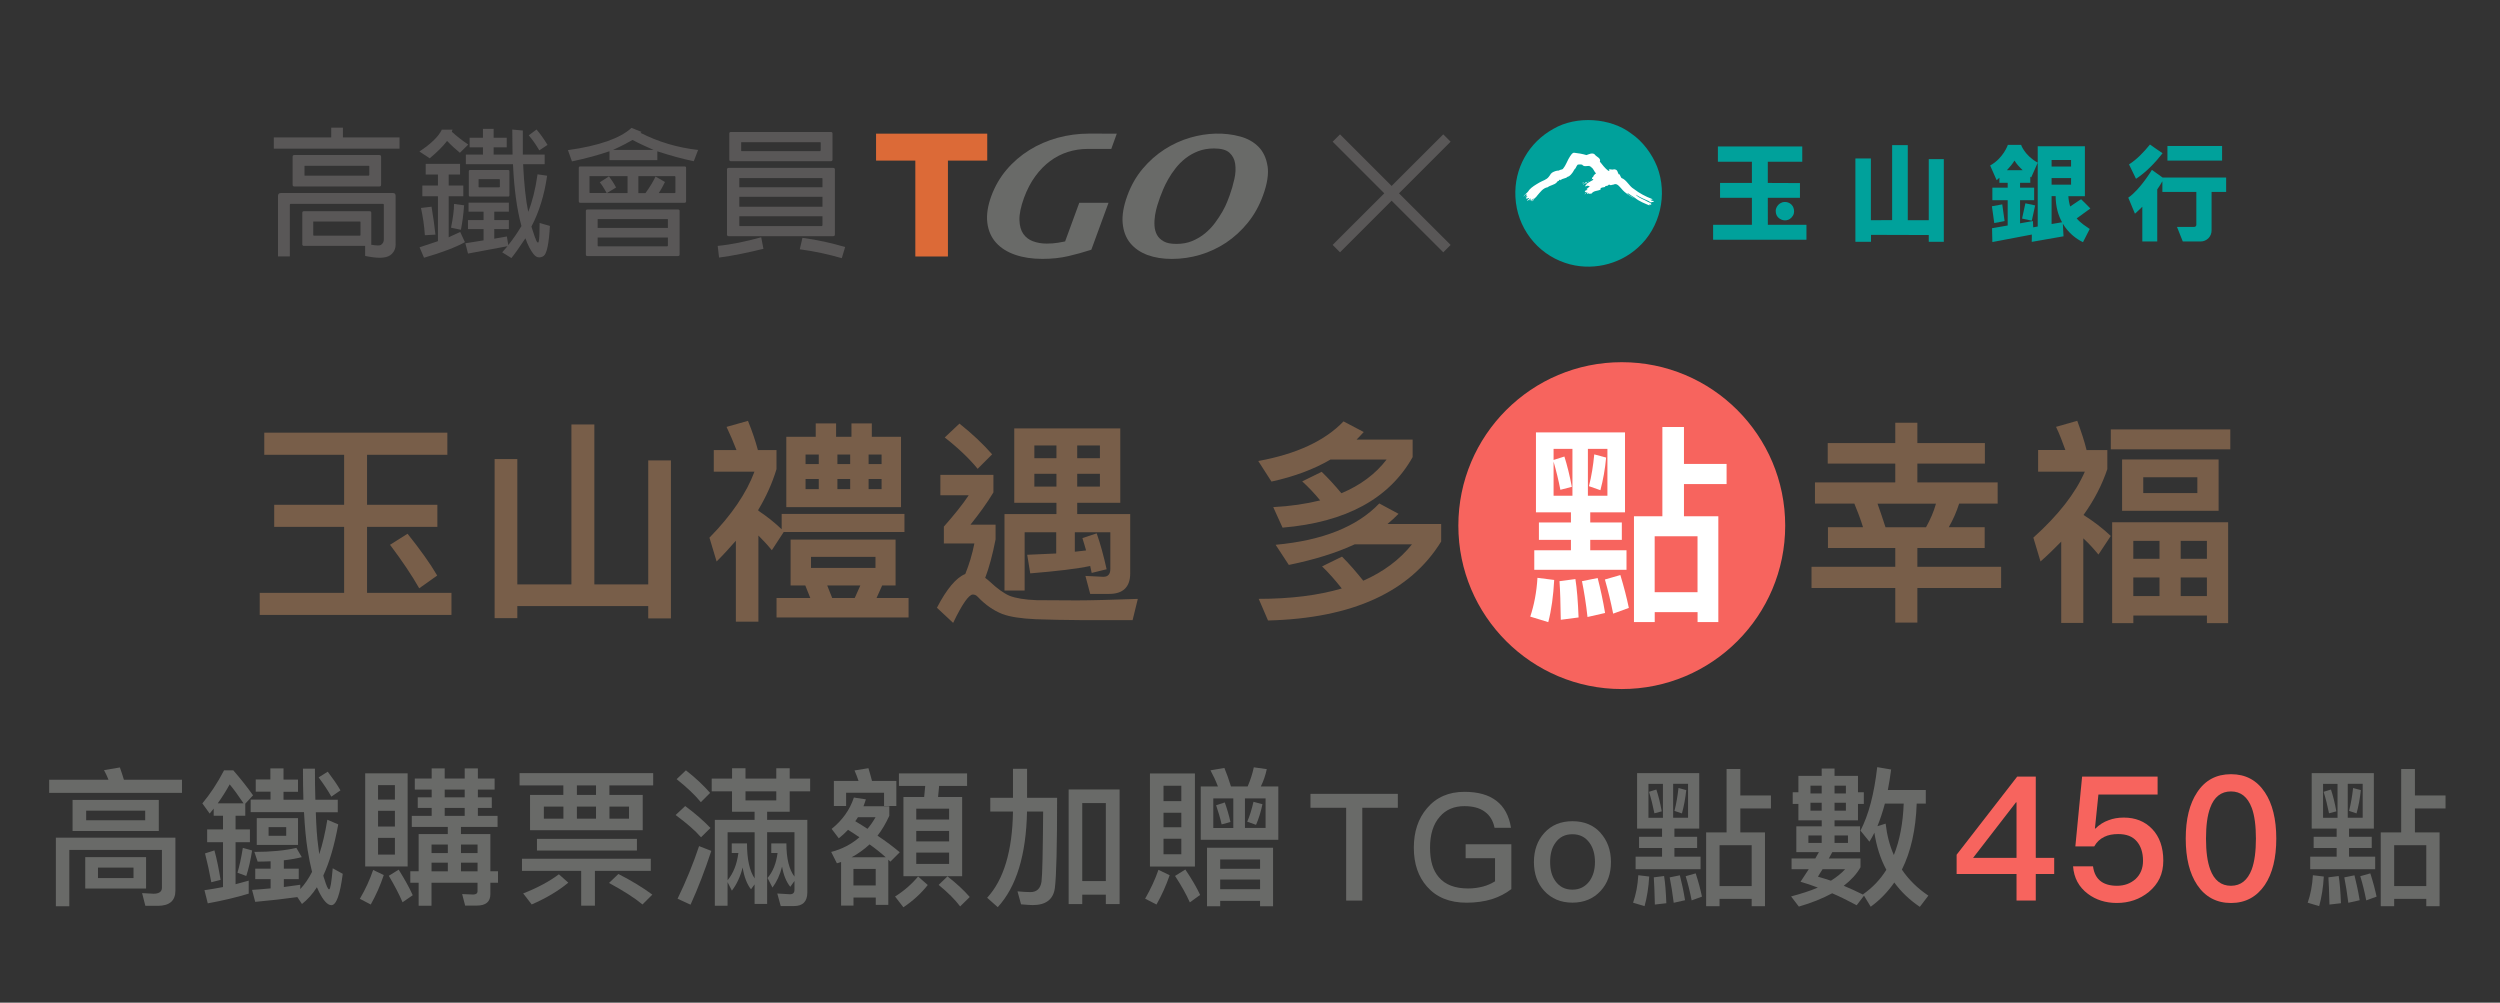 <?xml version="1.0" encoding="UTF-8"?>
<svg id="_圖層_1" data-name="圖層 1" xmlns="http://www.w3.org/2000/svg" viewBox="0 0 566 227">
  <rect x="0" y="0" width="566" height="227" fill="#333333" stroke="none"/>
  <defs>
    <style>
      .cls-1 {
        fill: none;
      }

      .cls-1, .cls-2, .cls-3, .cls-4, .cls-5, .cls-6, .cls-7, .cls-8 {
        stroke-width: 0px;
      }

      .cls-2 {
        fill: #785e49;
      }

      .cls-3 {
        fill: #595757;
      }

      .cls-4 {
        fill: #dc6a37;
      }

      .cls-5 {
        fill: #00a19b;
      }

      .cls-6 {
        fill: #fff;
      }

      .cls-7 {
        fill: #f7645e;
      }

      .cls-8 {
        fill: #696a68;
      }
    </style>
  </defs>
  <g>
    <path class="cls-8" d="m28.04,176.53h13.16v2.98H11.13v-2.98h13.43c-.3-.78-.64-1.49-1.01-2.17l3.59-.61c.3.85.61,1.76.91,2.77Zm4.87,28.55l-.74-2.88,2.6.14c1.25,0,1.89-.47,1.89-1.35v-8.56H15.69v12.75h-3.04v-15.53h27.06v12.01c0,2.27-1.35,3.42-3.99,3.42h-2.81Zm3.04-23.98v7.04h-19.52v-7.04h19.52Zm-2.88,12.96v7.1h-13.77v-7.1h13.77Zm-.2-10.52h-13.36v2.17h13.36v-2.17Zm-2.64,12.89h-8.05v2.37h8.05v-2.37Z"/>
    <path class="cls-8" d="m48.38,184.69v-1.62l-.91,1.12-1.66-2.3c1.76-2.1,3.42-4.6,4.91-7.48h2.1c1.59,1.83,3.08,3.69,4.47,5.65l-1.76,1.89v2.74h-2.2v3.08h3.25v2.91h-3.25v9.51c1.01-.27,2-.54,2.98-.81v2.94c-2.88.88-5.95,1.59-9.27,2.2l-.75-2.98c1.42-.2,2.81-.44,4.2-.71v-10.15h-3.59v-2.91h3.59v-3.08h-2.1Zm1.56,14.51l-2.1.54c-.41-2.27-.88-4.43-1.42-6.53l2.13-.68c.54,1.96.98,4.16,1.39,6.66Zm5.21-17.32c-1.25-1.86-2.3-3.28-3.15-4.3-.81,1.49-1.73,2.94-2.71,4.3h5.85Zm1.93,10.66c-.34,2.17-.78,4.09-1.32,5.78l-2-.74c.44-1.45.85-3.32,1.22-5.62l2.1.58Zm4.13-16.04v-2.54h2.98v2.54h3.28v2.77h-3.28v1.79h4.5c-.07-2.2-.1-4.53-.1-7.04h2.71c0,2.57.03,4.91.1,7.04h5.07v2.84h-4.97c.1,3.18.27,5.72.54,7.61.07.68.17,1.29.24,1.89.75-2.27,1.35-4.87,1.83-7.81l2.47,1.05c-.85,4.67-1.96,8.52-3.38,11.57.07.3.13.58.24.81.47,1.56.81,2.33,1.08,2.33s.54-1.59.81-4.77l2.27,1.25c-.61,4.74-1.46,7.1-2.57,7.1-.88,0-1.83-1.05-2.84-3.08-.17-.34-.3-.64-.44-.98-1.01,1.59-2.17,2.84-3.38,3.79l-1.05-1.56c-2.98.41-6.16.78-9.54,1.08l-.71-2.71c1.42-.1,2.84-.2,4.2-.34v-2.1h-3.48v-2.37h3.48v-1.66c-.95.03-1.93.07-2.94.07l-.74-2.2c3.75,0,6.93-.3,9.51-.91l1.22,2.1c-1.18.3-2.54.54-4.06.71v1.89h3.38v2.37h-3.38v1.79l3.72-.51v.98c1.02-1.08,1.89-2.37,2.67-3.89-.37-1.49-.71-3.15-1.01-5.01-.37-2.33-.64-5.18-.81-8.52h-12.08v-2.84h4.5v-1.79h-3.35v-2.77h3.35Zm6.26,8.73v6.06h-9.34v-6.06h9.34Zm-2.67,2.03h-3.99v1.96h3.99v-1.96Zm12.28-8.32l-2.06,1.42c-.74-1.32-1.69-2.77-2.88-4.36l2.06-1.29c1.22,1.62,2.2,3.01,2.88,4.23Z"/>
    <path class="cls-8" d="m86.88,198.12c-.74,2.27-1.73,4.5-2.94,6.66l-2.47-1.29c1.29-2.2,2.27-4.36,3.01-6.53l2.4,1.15Zm5.41-23.04v21.08h-9.61v-21.08h9.61Zm-2.88,5.95v-3.28h-3.82v3.28h3.82Zm0,6.09v-3.55h-3.82v3.55h3.82Zm0,2.57h-3.82v3.79h3.82v-3.79Zm4.03,12.99l-2.3,1.59c-.78-1.83-1.83-3.82-3.11-5.99l2.23-1.39c1.35,2.17,2.44,4.09,3.18,5.78Zm7.24-28.72v2.3h4.53v-2.3h2.98v2.3h3.79v2.5h-3.79v1.76h3.15v2.4h-3.15v1.79h4.46v2.5h-8.29v1.62h6.66v8.42h1.73v2.6h-1.73v2.57c0,1.73-1.01,2.6-3.04,2.6h-2.67l-.68-2.6,2.5.1c.64,0,.98-.27.98-.74v-1.93h-10.42v5.21h-2.91v-5.21h-1.89v-2.6h1.89v-8.42h6.6v-1.62h-8.15v-2.5h4.5v-1.79h-3.15v-2.4h3.15v-1.76h-3.82v-2.5h3.82v-2.3h2.94Zm-2.98,17.25v1.93h3.69v-1.93h-3.69Zm3.69,6.06v-1.96h-3.69v1.96h3.69Zm3.82-16.75v-1.76h-4.53v1.76h4.53Zm0,4.19v-1.79h-4.53v1.79h4.53Zm2.91,6.5h-3.75v1.93h3.75v-1.93Zm0,6.06v-1.96h-3.75v1.96h3.75Z"/>
    <path class="cls-8" d="m147.88,175.04v2.77h-9.91v2.17h7.54v7.98h-25.51v-7.98h7.54v-2.17h-9.91v-2.77h30.24Zm-.54,19.38v2.74h-12.65v7.88h-3.11v-7.88h-13.4v-2.74h29.16Zm-18.67,5.41c-2.27,1.89-5.04,3.52-8.29,4.94l-1.93-2.5c3.21-1.25,5.92-2.71,8.08-4.33l2.13,1.89Zm15.53-9.91v2.64h-22.63v-2.64h22.63Zm-16.64-7.31h-4.43v2.74h4.43v-2.74Zm7.38-4.8h-4.33v2.17h4.33v-2.17Zm0,4.8h-4.33v2.74h4.33v-2.74Zm12.75,19.93l-2.23,2.23c-1.79-1.49-4.33-3.11-7.58-4.87l2.13-2.03c3.04,1.56,5.58,3.11,7.68,4.67Zm-5.28-19.93h-4.43v2.74h4.43v-2.74Z"/>
    <path class="cls-8" d="m160.84,187.46l-2.13,2.1c-1.35-1.56-3.28-3.21-5.75-5.04l2.17-2.03c2.23,1.66,4.16,3.32,5.72,4.97Zm-.07-7.95l-2.1,2.1c-1.32-1.62-3.15-3.35-5.48-5.21l2.1-2c2.17,1.69,3.99,3.42,5.48,5.11Zm.27,13.13c-1.42,4.33-2.98,8.39-4.7,12.18l-2.94-1.35c1.89-3.89,3.52-7.85,4.87-11.91l2.77,1.08Zm4.7-16.37v-2.33h3.04v2.33h6.97v-2.33h3.04v2.33h4.63v2.88h-4.63v4.63h-5.11v1.83h9.1v16.44c0,2.03-1.01,3.08-3.01,3.08h-3.01l-.78-2.84,2.88.17c.68,0,1.01-.34,1.01-1.01v-2l-.95,1.32c-.88-1.08-1.52-2.6-1.86-4.57-.47,1.89-1.22,3.45-2.17,4.74l-1.12-2.17c1.22-1.42,1.96-3.28,2.27-5.65h-1.42v-2.17h3.42c0,3.42.61,5.92,1.83,7.51v-10.05h-6.19v16.24h-2.84v-4.43l-.81,1.12c-.91-1.15-1.56-2.81-1.89-4.94-.54,2.1-1.35,3.82-2.44,5.24l-.98-1.93v5.35h-2.88v-19.45h9v-1.83h-5.11v-4.63h-4.6v-2.88h4.6Zm1.42,16.85h-1.49v-2.17h3.45c0,3.59.58,6.22,1.73,7.92v-10.45h-6.12v10.86c1.29-1.56,2.1-3.59,2.44-6.16Zm1.62-11.91h6.97v-2.06h-6.97v2.06Z"/>
    <path class="cls-8" d="m189.9,189.79l-1.62-2.13c2.44-1.96,4.13-4.33,5.04-7.1l2.71.41c-.17.54-.34,1.08-.54,1.56h5.85v2.17c-.78,1.69-1.66,3.21-2.67,4.5,1.89,1.25,3.55,2.5,5.04,3.75l-2.13,2.13c-.17-.17-.34-.3-.47-.44v10.22h-2.84v-1.66h-5.04v1.83h-2.81v-9.88c-.34.1-.64.2-.95.3l-1.29-2.57c2.47-.64,4.6-1.76,6.39-3.32-.85-.58-1.69-1.15-2.57-1.69-.64.68-1.35,1.32-2.1,1.93Zm13.02-7.31h-2.77v-3.01h-8.59v3.01h-2.77v-5.68h5.58c-.27-.85-.58-1.62-.91-2.37l3.15-.51c.27.88.54,1.83.81,2.88h5.51v5.68Zm-10.11,11.6h7.71c-1.08-.98-2.3-1.96-3.65-2.91-1.25,1.15-2.61,2.13-4.06,2.91Zm5.45,6.39v-3.75h-5.04v3.75h5.04Zm-.03-15.46h-3.99c-.2.34-.41.64-.61.91.98.58,1.89,1.15,2.77,1.73.68-.81,1.29-1.69,1.83-2.64Zm11.81,15.36c-1.49,1.89-3.35,3.59-5.51,5.04l-1.89-2.44c2.06-1.29,3.79-2.81,5.21-4.53l2.2,1.93Zm-.81-19.93c.1-.81.17-1.66.24-2.5h-5.95v-2.84h15.43v2.84h-6.33c-.07.88-.14,1.69-.24,2.5h5.45v17.93h-13.29v-17.93h4.7Zm5.65,5.11v-2.47h-7.44v2.47h7.44Zm0,4.94v-2.37h-7.44v2.37h7.44Zm0,2.54h-7.44v2.57h7.44v-2.57Zm4.67,10.05l-2.17,2.13c-1.15-1.52-2.77-3.15-4.87-4.87l2-1.93c2,1.56,3.69,3.11,5.04,4.67Z"/>
    <path class="cls-8" d="m232.53,174.06v6.56h6.8c0,11.03-.17,17.83-.51,20.43-.34,2.57-2.03,3.86-5.01,3.86-.54,0-1.42-.07-2.64-.17l-.81-2.94c1.15.1,2.13.17,2.94.17,1.42,0,2.27-.81,2.5-2.37.2-1.59.3-6.87.37-15.87h-3.65c-.2,9.84-2.4,17.05-6.63,21.65l-2.4-2.13c3.75-4.06,5.72-10.59,5.85-19.52h-5.14v-3.11h5.14v-6.56h3.18Zm20.94,30.62h-3.11v-2.13h-5.34v2.13h-3.08v-25.95h11.54v25.95Zm-3.11-5.21v-17.66h-5.34v17.66h5.34Z"/>
    <path class="cls-8" d="m264.81,198.15c-.78,2.27-1.76,4.47-2.98,6.63l-2.57-1.32c1.25-2.2,2.27-4.36,3.01-6.53l2.54,1.22Zm5.72-23.04v21.08h-10.18v-21.08h10.18Zm-3.08,6.26v-3.48h-4.03v3.48h4.03Zm0,5.92v-3.28h-4.03v3.28h4.03Zm0,2.6h-4.03v3.52h4.03v-3.52Zm4.26,12.72l-2.33,1.69c-.81-1.83-1.93-3.82-3.35-5.99l2.33-1.45c1.49,2.2,2.6,4.13,3.35,5.75Zm6.97-24.56h3.79c.61-1.42,1.08-2.84,1.39-4.33l2.94.41c-.3,1.39-.74,2.71-1.35,3.92h3.96v12.08h-17.56v-12.08h3.89c-.51-1.32-1.08-2.54-1.69-3.65l3.15-.54c.51,1.22,1.01,2.64,1.49,4.19Zm9.54,27.13h-2.94v-1.22h-9.03v1.22h-2.98v-13.26h14.95v13.26Zm-9-24.42h-4.53v6.7h4.53v-6.7Zm-.64,5.34l-2,.54c-.34-1.49-.78-2.94-1.25-4.33l1.96-.64c.47,1.29.91,2.77,1.29,4.43Zm6.7,10.59v-2.1h-9.03v2.1h9.03Zm0,4.63v-2.2h-9.03v2.2h9.03Zm1.25-20.57h-4.67v6.7h4.67v-6.7Zm-.71,1.32c-.37,1.76-.85,3.31-1.45,4.67l-2-.71c.54-1.22,1.01-2.71,1.42-4.5l2.03.54Z"/>
    <path class="cls-8" d="m316.47,179.73v3.15h-8.05v21.01h-3.65v-21.01h-8.08v-3.15h19.79Z"/>
    <path class="cls-8" d="m338.84,181.35c1.73,1.35,2.81,3.35,3.25,6.06h-3.72c-.34-1.62-1.08-2.84-2.23-3.65-1.15-.85-2.71-1.25-4.6-1.25-2.33,0-4.2.78-5.58,2.4-1.49,1.69-2.2,4.03-2.2,7s.64,5.14,2,6.7c1.42,1.69,3.65,2.54,6.66,2.54,1.18,0,2.3-.17,3.35-.44,1.01-.27,1.89-.68,2.71-1.18v-5.24h-6.66v-3.15h10.35v10.15c-1.25.98-2.71,1.73-4.36,2.27-1.76.54-3.69.81-5.78.81-3.86,0-6.83-1.22-8.96-3.65-2-2.27-2.98-5.21-2.98-8.8s.98-6.6,2.98-8.93c2.1-2.5,4.94-3.72,8.49-3.72,3.08,0,5.51.68,7.31,2.1Z"/>
    <path class="cls-8" d="m362.35,188.56c1.56,1.73,2.37,3.92,2.37,6.6s-.78,4.84-2.33,6.53c-1.62,1.76-3.75,2.67-6.39,2.67s-4.77-.91-6.39-2.67c-1.56-1.69-2.33-3.89-2.33-6.53s.78-4.87,2.37-6.6c1.59-1.76,3.72-2.64,6.36-2.64s4.77.88,6.36,2.64Zm-10.22,2.27c-.81,1.12-1.18,2.57-1.18,4.33s.37,3.18,1.18,4.3c.91,1.29,2.2,1.96,3.86,1.96s2.94-.68,3.89-1.96c.81-1.15,1.22-2.57,1.22-4.3s-.41-3.21-1.22-4.33c-.95-1.32-2.23-1.96-3.89-1.96s-2.94.64-3.86,1.96Z"/>
    <path class="cls-8" d="m373.38,198.45c-.14,2.5-.51,4.74-1.05,6.7l-2.6-.78c.64-1.83,1.05-3.89,1.18-6.22l2.47.3Zm2.91-9v-1.86h-5.65v-12.55h14.07v12.55h-5.62v1.86h5.14v2.54h-5.14v1.96h5.92v2.84h-14.71v-2.84h5.99v-1.96h-5.21v-2.54h5.21Zm.2-11.98h-3.28v7.68h3.28v-7.68Zm-.27,6.22l-1.66.44c-.34-1.69-.74-3.32-1.22-4.87l1.66-.51c.47,1.42.88,3.04,1.22,4.94Zm1.05,20.8l-2.61.3c-.07-2.64-.13-4.7-.24-6.16l2.33-.3c.24,1.49.41,3.55.51,6.16Zm4.23-.68l-2.57.58c-.27-2.17-.58-4.09-.91-5.75l2.3-.47c.44,1.73.85,3.62,1.18,5.65Zm.68-26.35h-3.38v7.68h3.38v-7.68Zm-.41,1.42c-.2,1.83-.51,3.59-.98,5.28l-1.69-.57c.41-1.62.71-3.35.91-5.18l1.76.47Zm3.55,24.12l-2.33.85c-.37-1.89-.81-3.72-1.35-5.48l2.27-.64c.61,1.89,1.08,3.65,1.42,5.28Zm8.69-28.89v5.99h6.93v2.94h-6.93v5.41h5.58v16.71h-3.01v-1.66h-7.27v1.66h-3.04v-16.71h4.63v-14.34h3.11Zm2.57,26.49v-9.24h-7.27v9.24h7.27Z"/>
    <path class="cls-8" d="m412.43,175.65v-1.66h2.91v1.66h5.31v3.72h1.32v2.64h-1.32v3.72h-5.31v1.35h5.78v5.85h-6.29c-.27.51-.54.98-.78,1.42h7.17v2c-.88,1.56-2.17,2.94-3.79,4.19,1.46.61,2.94,1.29,4.43,2.03l-.07-.1c2.13-1.49,3.89-3.31,5.28-5.55-1.35-2.5-2.23-5.31-2.71-8.39-.37.74-.74,1.42-1.12,2.03l-2.03-2.5c1.86-3.59,3.11-8.36,3.79-14.38l3.15.54c-.2,1.62-.47,3.18-.74,4.63h8.59v3.08h-2.06c-.2,5.89-1.32,10.89-3.35,14.95,1.56,2.3,3.55,4.26,5.99,5.89l-1.93,2.54c-2.33-1.56-4.26-3.42-5.78-5.51-1.49,2.13-3.25,3.96-5.34,5.48l-1.52-2.5-1.66,2.17c-1.89-1.01-3.72-1.93-5.55-2.71-2.13,1.15-4.63,2.17-7.54,3.01l-1.76-2.3c2.3-.61,4.3-1.25,6.06-2-1.32-.51-2.64-.95-3.92-1.32.64-.98,1.25-1.93,1.86-2.84h-3.89v-2.44h5.38c.27-.51.54-.98.81-1.42h-5.11v-5.85h5.75v-1.35h-5.28v-3.72h-1.29v-2.64h1.29v-3.72h5.28Zm0,13.5h-3.01v1.69h3.01v-1.69Zm0-9.51v-1.76h-2.54v1.76h2.54Zm0,2.1h-2.54v1.79h2.54v-1.79Zm5.31,15.05h-5.11c-.41.61-.74,1.18-1.05,1.69.95.27,1.93.58,2.94.91,1.29-.81,2.37-1.66,3.21-2.6Zm.17-17.15v-1.76h-2.57v1.76h2.57Zm0,2.1h-2.57v1.79h2.57v-1.79Zm.47,7.41h-3.04v1.69h3.04v-1.69Zm8.53-2.67c.3,2.6.91,4.97,1.86,7.1,1.32-3.28,2.06-7.17,2.23-11.64h-4.26c-.51,1.89-1.08,3.59-1.69,5.11l1.86-.58Z"/>
    <path class="cls-7" d="m460.9,175.83v18.39h4.17v3.65h-4.17v6.01h-4.36v-6.01h-13.56v-4.36l13.71-17.68h4.2Zm-14.18,18.39h9.82v-12.57h-.12l-9.71,12.57Z"/>
    <path class="cls-7" d="m488.48,175.83v4.05h-13.4l-.79,7.7h.12c.86-.86,1.85-1.49,2.99-1.89,1.02-.39,2.16-.59,3.42-.59,2.63,0,4.79.86,6.44,2.59,1.65,1.73,2.51,4.13,2.51,7.15s-1.1,5.27-3.3,7.11c-2.04,1.65-4.44,2.48-7.23,2.48-2.55,0-4.75-.71-6.56-2.08-2.04-1.53-3.14-3.61-3.34-6.21h4.52c.2,1.53.79,2.67,1.81,3.42.86.63,2.08.98,3.62.98,1.65,0,3.06-.51,4.2-1.53,1.1-1.02,1.69-2.4,1.69-4.13,0-1.89-.51-3.38-1.45-4.44-.94-1.1-2.36-1.61-4.17-1.61-1.22,0-2.28.2-3.14.63-.98.47-1.73,1.18-2.28,2.16h-4.28l1.53-15.8h17.09Z"/>
    <path class="cls-7" d="m512.76,179.37c1.73,2.59,2.59,6.09,2.59,10.49s-.86,7.9-2.59,10.49c-1.85,2.71-4.4,4.09-7.66,4.09s-5.85-1.38-7.66-4.09c-1.73-2.59-2.59-6.09-2.59-10.49s.86-7.9,2.59-10.49c1.81-2.75,4.36-4.09,7.66-4.09s5.82,1.34,7.66,4.09Zm-12.38,3.54c-.63,1.69-.94,4.01-.94,6.95s.31,5.23.94,6.95c.9,2.48,2.48,3.73,4.71,3.73s3.77-1.26,4.71-3.73c.63-1.73.94-4.05.94-6.95s-.31-5.27-.94-6.95c-.94-2.51-2.51-3.73-4.71-3.73s-3.81,1.22-4.71,3.73Z"/>
    <path class="cls-8" d="m526.11,198.45c-.14,2.5-.51,4.74-1.05,6.7l-2.6-.78c.64-1.83,1.05-3.89,1.18-6.22l2.47.3Zm2.91-9v-1.86h-5.65v-12.55h14.07v12.55h-5.62v1.86h5.14v2.54h-5.14v1.96h5.92v2.84h-14.71v-2.84h5.99v-1.96h-5.21v-2.54h5.21Zm.2-11.98h-3.28v7.68h3.28v-7.68Zm-.27,6.22l-1.66.44c-.34-1.69-.74-3.32-1.22-4.87l1.66-.51c.47,1.42.88,3.04,1.22,4.94Zm1.05,20.8l-2.61.3c-.07-2.64-.13-4.7-.24-6.16l2.33-.3c.24,1.49.41,3.55.51,6.16Zm4.23-.68l-2.57.58c-.27-2.17-.58-4.09-.91-5.75l2.3-.47c.44,1.73.85,3.62,1.18,5.65Zm.68-26.35h-3.38v7.68h3.38v-7.68Zm-.41,1.42c-.2,1.83-.51,3.59-.98,5.28l-1.69-.57c.41-1.62.71-3.35.91-5.18l1.76.47Zm3.55,24.12l-2.33.85c-.37-1.89-.81-3.72-1.35-5.48l2.27-.64c.61,1.89,1.08,3.65,1.42,5.28Zm8.69-28.89v5.99h6.93v2.94h-6.93v5.41h5.58v16.71h-3.01v-1.66h-7.27v1.66h-3.04v-16.71h4.63v-14.34h3.11Zm2.57,26.49v-9.24h-7.27v9.24h7.27Z"/>
  </g>
  <g>
    <g>
      <g>
        <polygon class="cls-4" points="223.51 30.26 198.34 30.26 198.34 36.36 207.23 36.36 207.23 58.07 214.61 58.07 214.61 36.36 223.51 36.36 223.51 30.26"/>
        <path class="cls-8" d="m286.97,37.6h0c-.28-1.81-.97-3.28-2.06-4.38-1.08-1.08-2.46-1.86-4.12-2.31-3.61-.99-7.53-.84-11.27.24-2.08.6-4.05,1.5-5.88,2.68-1.83,1.18-3.49,2.65-4.95,4.39-1.46,1.74-2.62,3.78-3.45,6.05-.87,2.37-1.23,4.47-1.07,6.24.16,1.8.73,3.33,1.72,4.53.98,1.19,2.3,2.1,3.92,2.7,1.59.58,3.43.88,5.48.88,2.18,0,4.34-.31,6.42-.93,2.08-.62,4.06-1.54,5.89-2.76,1.82-1.22,3.47-2.73,4.91-4.51,1.44-1.78,2.6-3.86,3.44-6.18.96-2.62,1.3-4.85,1.03-6.64Zm-7.52,2.98c-.29,1.3-.65,2.54-1.07,3.69-.11.29-.29.78-.56,1.46-.26.66-.62,1.4-1.08,2.2-.46.81-1.02,1.66-1.67,2.54-.64.86-1.39,1.65-2.25,2.36-.84.7-1.82,1.28-2.89,1.73-1.06.44-2.26.66-3.57.66s-2.23-.19-2.91-.58c-.67-.38-1.18-.86-1.5-1.45-.33-.6-.52-1.28-.57-2.05-.05-.8,0-1.61.12-2.4.13-.81.31-1.57.53-2.28.23-.73.43-1.32.59-1.77.16-.45.4-1.05.71-1.79.3-.72.69-1.51,1.16-2.34.46-.82,1.03-1.66,1.68-2.49.64-.82,1.4-1.57,2.25-2.24.85-.66,1.81-1.2,2.87-1.61,1.05-.4,2.25-.61,3.57-.61,1.62,0,2.79.33,3.49.97.72.66,1.14,1.47,1.29,2.49.16,1.06.1,2.23-.18,3.49h0Z"/>
        <path class="cls-8" d="m244.34,45.93l-3.2,8.73c-.44.09-.98.19-1.63.3-.77.13-1.63.19-2.58.19-1.1,0-2.13-.18-3.07-.53-.91-.34-1.63-.88-2.18-1.66-.54-.77-.84-1.82-.88-3.13-.04-1.35.31-3.04,1.03-5.03.68-1.85,1.53-3.49,2.55-4.88,1.01-1.39,2.15-2.55,3.39-3.47,1.23-.91,2.58-1.6,4-2.05,1.43-.45,2.9-.68,4.38-.68h5.44s1.25-3.46,1.25-3.46c0,0-5.99-.01-6.31-.01-2.4,0-4.78.32-7.07.94-2.29.63-4.44,1.56-6.4,2.78-1.96,1.22-3.7,2.71-5.17,4.45-1.48,1.74-2.64,3.75-3.46,5.97-.82,2.24-1.12,4.27-.9,6.04.22,1.79.89,3.32,1.99,4.53,1.08,1.2,2.55,2.12,4.37,2.74,1.78.61,3.84.91,6.1.91,2.13,0,4.1-.21,5.86-.62,1.73-.4,3.41-.87,4.99-1.38l.24-.08,3.89-10.62h-6.64Z"/>
        <g>
          <path class="cls-3" d="m75,28.91h2.64v2.2h12.81v2.55h-28.46v-2.55h13v-2.2Zm9.04,26.41v.09c1.13.19,1.86.22,2.17.06.47-.31.69-.72.69-1.26v-7.87c0-.13-.06-.19-.19-.19h-20.9c-.13,0-.19.06-.19.19v11.71h-2.68v-13.69c0-.44.22-.66.63-.66h25.37c.44,0,.63.22.63.66v10.96c0,1.07-.41,1.89-1.26,2.49-1.04.69-2.9.72-5.64.13v-2.27h-13.88c-.22,0-.35-.13-.35-.35v-7.15c0-.22.13-.35.35-.35h14.89c.25,0,.38.13.38.35v7.15h-.03Zm1.86-13.1h-19.27c-.25,0-.38-.13-.38-.38v-6.36c0-.25.13-.38.38-.38h19.27c.25,0,.38.13.38.38v6.36c0,.25-.13.38-.38.38Zm-16.87-4.69c-.09,0-.13.03-.09.13v1.98c-.03.09,0,.13.09.13h14.45l.13-.13v-1.98c0-.09-.03-.13-.13-.13h-14.45Zm1.98,12.62c-.09,0-.13.03-.09.09v2.99l.09.13h10.52l.09-.13v-2.99l-.09-.09h-10.52Z"/>
          <path class="cls-3" d="m97.29,35.84l-2.33-1.54c2.61-1.73,4.34-3.4,5.07-4.94h2.42l-.16.47c1.16,1.04,2.39,2.01,3.72,2.9l-1.89,1.86c-1.01-.85-2.01-1.73-2.9-2.68-.91,1.2-2.24,2.52-3.94,3.94Zm1.86,8.59h-3.53v-2.42h3.53v-2.49h-2.77v-2.42h7.78v2.42h-2.58v2.49h3.31v2.42h-3.31v9.29l2.61-1.2,1.07,2.3c-2.01,1.13-5.13,2.33-9.26,3.53l-1.01-2.36,4.16-1.39v-10.17Zm-1.45,2.36c.41,2.49.72,4.63.88,6.33l-2.39.13c-.13-2.08-.44-4.16-.88-6.17l2.39-.28Zm7.37-.31c-.16,2.3-.44,4.12-.72,5.54l-2.24-.47c.44-2.2.69-4,.69-5.38l2.27.31Zm16.12,7.4c.22.69.44,1.04.6,1.04.09,0,.16-.09.19-.31.13-.47.19-1.86.19-4.12l2.33.66c-.22,4.03-.72,6.3-1.39,6.77-.31.25-.69.35-1.07.35-.44,0-.88-.25-1.29-.79-.63-.82-1.26-1.98-1.79-3.53-1.54,2.3-2.61,3.81-3.18,4.47l-2.08-1.29,1.2-1.39-8.94,1.67-.6-2.33,4.12-.66v-2.55h-3.53v-2.05h3.53v-1.89h-3.4v-2.05h9.13v2.05h-3.31v1.89h3.31v2.05h-3.31v2.17l2.86-.5.31,1.95c.98-1.2,1.98-2.64,2.99-4.31-1.04-3.75-1.67-8.44-1.92-14.01h-10.67v-2.17h3.87v-1.64h-3.02v-2.17h3.02v-2.01h2.42v2.01h2.96v2.17h-2.96v1.64h4.28l-.06-5.67,2.39.22v5.45h4.94v2.17h-4.88c.22,4.5.6,8.12,1.16,10.8.91-2.27,1.64-5.13,2.11-8.5l2.17.31c-.63,4.38-1.83,8.25-3.56,11.52l.85,2.58Zm-6.14-9.38h-8.63c-.19,0-.28-.09-.28-.31v-5.42c0-.19.09-.28.28-.28h8.63c.19,0,.28.09.28.28v5.42c0,.22-.09.31-.28.31Zm-6.61-3.94c-.09,0-.13.03-.09.09v1.67l.09.09h4.6l.13-.09v-1.67l-.13-.09h-4.6Zm13.03-11.24c.79.91,1.61,2.05,2.49,3.49l-1.86,1.23c-.88-1.48-1.7-2.61-2.39-3.4l1.76-1.32Z"/>
          <path class="cls-3" d="m148.82,36.25h-10.83v-2.01c-2.39.82-5.19,1.61-8.5,2.3l-.91-2.55c7.05-.98,11.9-2.71,14.39-5.04l2.27.91-.22.22c3.94,2.01,8.31,3.34,13.03,3.87l-.98,2.55c-2.46-.5-5.23-1.26-8.25-2.24v1.98Zm6.2,9.66h-23.67c-.22,0-.31-.13-.31-.35v-7.56c0-.22.09-.31.31-.31h23.67c.19,0,.31.09.31.31v7.56c0,.22-.13.35-.31.35Zm-1.51,12.06h-20.56c-.19,0-.31-.13-.31-.38v-9.85c0-.19.13-.31.31-.31h20.56c.25,0,.35.13.35.31v9.85c0,.25-.09.38-.35.38Zm-16.12-14.26h4.69v-3.84h-8.53c-.09,0-.13.03-.09.09v3.65l.09.09h3.81c-.6-1.07-1.1-1.86-1.57-2.42l2.08-1.35c.5.66,1.07,1.48,1.61,2.52l-2.08,1.26Zm13.82,7.9v-1.89c0-.09-.03-.13-.13-.13h-15.68c-.09,0-.13.03-.09.13v1.89h15.9Zm-15.9,2.17v1.86l.09.13h15.68l.13-.13v-1.86h-15.9Zm7.9-22.1c-.79.47-2.3,1.29-4.44,2.27h9.22c-1.51-.66-3.12-1.39-4.79-2.27Zm5.92,12.03h3.65l.13-.09v-3.65l-.13-.09h-8.25v3.84h1.61c1.04-1.45,1.79-2.71,2.27-3.75l2.14,1.23c-.38.79-.82,1.64-1.42,2.52Z"/>
          <path class="cls-3" d="m172.84,56.33c-3.56.88-6.89,1.57-10.04,1.98l-.31-2.64c3.18-.31,6.45-1.01,9.85-1.95l.5,2.61Zm15.8-2.86h-23.67c-.25,0-.38-.13-.38-.38v-14.7c0-.25.13-.38.38-.38h23.67c.25,0,.38.13.38.38v14.7c0,.25-.13.38-.38.38Zm-.54-16.97h-22.64c-.22,0-.35-.13-.35-.38v-5.89c0-.22.13-.35.35-.35h22.64c.25,0,.38.13.38.35v5.89c0,.25-.13.38-.38.38Zm-1.89,5.89v-1.95c0-.09-.03-.13-.13-.13h-18.61c-.09,0-.13.03-.09.13v1.95h18.83Zm-18.83,6.58v2.05c-.03.09,0,.13.09.16h18.61l.13-.16v-2.05h-18.83Zm18.83-2.17v-2.24h-18.83v2.24h18.83Zm-18.32-14.61c-.09,0-.13.03-.09.13v1.73c-.03.09,0,.13.09.16h17.79l.13-.16v-1.73c0-.09-.03-.13-.13-.13h-17.79Zm13.79,21.66c3.56.47,6.8,1.23,9.66,2.08l-.76,2.52c-2.96-.85-6.14-1.57-9.51-2.01l.6-2.58Z"/>
        </g>
      </g>
      <rect class="cls-1" x="62" y="28.91" width="225.06" height="29.53"/>
    </g>
    <g>
      <g>
        <path class="cls-5" d="m375.15,37.68c2.47,6.36.72,13.87-4.3,18.36-4.33,3.96-10.75,5.42-16.49,3.48-6.43-2.15-10.93-8.03-11.27-14.91-.34-6.5,3.02-12.38,8.66-15.47,5.15-2.99,12.89-2.5,17.59,1.11,2.58,1.77,4.64,4.55,5.81,7.44Z"/>
        <g>
          <path class="cls-6" d="m373.91,45.73h.53c-.1-.34-.59-.2-.79-.51.2-.07.46.03.66.14v-.03c-.1-.07-.33-.07-.26-.27-1.52-.58-2.87-1.3-4.16-2.29-1.06-.61-1.62-2.07-2.8-2.48-.2-.27-.26-.54-.43-.85l-.13.07c-.23-.27-.26-.61-.43-.88-.17-.24-.5-.3-.73-.3-.36.2-.92-.14-1.15.07l.2.1c-.07.1-.13.2-.3.17-.73-.54-1.35-1.36-1.91-2.07.3-.85-.79-1.05-1.19-1.66-.56-.44-1.29,0-1.85.17-.92-.27-1.88-.44-2.87-.54-.4.1-.63.54-.83.81-.59.85-.86,1.9-1.55,2.75-.2.37-.69.2-.96.48-.59,0-1.12.2-1.62.51-.03.07-.07.17-.17.13-.13.27-.33.51-.53.78-.5.68-1.42.88-2.11,1.29-.86.51-1.72.98-2.41,1.77l.03.03c-.36.54-.89.85-1.25,1.36.36-.1.3-.54.73-.47.1.27-.23.37-.26.54.13-.07.3-.17.43-.14-.07.2-.23.3-.4.44.17-.07.13.1.2.14.17.03.43-.27.66-.14-.2.2-.43.44-.56.54v.03c.13,0,.23,0,.3-.1.23-.03.43-.37.63-.41l-.36.51.4-.31c.1.14-.23.24-.07.37.3-.14.36-.44.63-.58-.03.27-.33.47-.46.71.13-.14.53-.24.46-.51.26-.27.59-.48.79-.81.73-.82,1.25-1.66,2.34-1.9.03.03-.07.07,0,.03.59-.51,1.52-.51,2.08-1.12.1-.14.26-.41.49-.34v-.07c.03-.14.17-.24.33-.2l.03.14c.46-.54,1.25-.34,1.62-.85v.07c.53-.17.89-.68,1.19-1.09.2-.31.33-.65.59-.85.17-.27.26-.61.53-.85.3-.03.69-.07.99.03.4.54,1.09.24,1.68.27.03.31.33,0,.36.31.49.24.66.98,1.09,1.39-.26.17-.59.44-.66.81-.43.07-.03.54-.46.58.13-.17.4-.17.53,0l-.1.1c-.5.24-.99.58-1.49.88l.07.07c-.13.1-.26.27-.36.34h.1s0,.01.02.02c-.05.03-.1.06-.08.14h.1s.02-.02.03-.03c0,0,0,0,0,0,.17,0,.33-.24.46-.1.03.03-.03.07-.03.1.16-.24.36.03.46.03-.23.2-.53.44-.79.64h.26c-.1.31-.46.2-.63.47.2,0,.07.24,0,.27.13-.03.26-.2.43-.1-.1.24-.4.27-.43.54.23-.14.36-.54.66-.41.03.1-.2.14-.1.31.13-.03.23-.2.4-.13.07,0,.13.07.1.13.13-.17.39,0,.53-.13.46-.65,1.35-.54,2.01-.85l-.03-.17c.1-.41.69-.31,1.02-.44.1-.41.63-.1.79-.47.2-.17.36.07.56.07.27-.13.63-.1.86-.24.63-.14,1.15.64,1.52,1.02.83,1.02,2.05,1.76,3.07,2.27-.56-.41-1.15-.68-1.72-1.12.03-.1.13-.07.2-.07.5.37.99.64,1.49.98,1.02.85,2.28,1.3,3.4,1.78l-.17-.14s-.03-.1.03-.14l.23.14c.03-.14.2-.14.3-.17-.17-.31-.59-.41-.89-.58-.86-.51-1.91-.79-2.67-1.54l.03-.03c.96.61,1.95,1.03,3.03,1.51.16.34.43.14.69.24-.07-.03-.2-.03-.2-.14Z"/>
          <path class="cls-6" d="m359.67,41.03l-.17-.07c.1.28-.23.21-.33.31l-.03-.1-.27.21c-.03.28-.43.1-.47.38.23,0,.43-.31.73-.28.03-.21.37-.31.53-.45Z"/>
          <path class="cls-6" d="m358.6,41.24c-.17.1-.3.1-.37.28.17-.04.3-.14.37-.28Z"/>
        </g>
      </g>
      <polygon class="cls-5" points="431.92 49.86 436.67 49.86 436.67 36.03 440.08 36.03 440.08 54.75 436.67 54.75 436.67 53.21 423.6 53.17 423.59 54.75 420.06 54.75 420.06 35.87 423.57 35.87 423.57 49.86 428.38 49.83 428.38 32.86 431.92 32.86 431.92 49.86"/>
      <g>
        <rect class="cls-5" x="457.49" y="46.86" width="3.54" height="2.26" transform="translate(314.55 486.49) rotate(-77.7)"/>
        <path class="cls-5" d="m470.17,49.44c2.6-1.89,3.09-2.24,3.09-2.24,0,0-2.02-2.07-2.09-2.09-.05-.02-1.77,1.15-2.48,1.64-.21-.68-.36-1.45-.42-2.33h3.75v-11.3h-10.68v18.16c-.37.07-.71.13-1.02.19l-.07-1.42-2.91.51v-5.23h3.19v-2.84h-3.19v-1.1h2.32v-1.39c.13.1.21.16.21.16l1.47-3.33c-3-1.66-3.76-4.03-3.76-4.03h-3s-1.01,3.01-4.01,4.67l1.47,3.33s.25-.21.62-.56v1.15h1.88v1.1h-3.47v2.84h3.47v5.72l-3.54.62.07,3.13,8.94-1.7-.02,1.66,7.19-1.26-.15-2.85c1.22,2.05,2.96,3.42,4.56,4.18l1.52-2.99c-.88-.62-2-1.28-2.94-2.38Zm-15.81-10.9c.66-.71,1.32-1.5,1.72-2.19.45.76,1.17,1.54,1.86,2.19h-3.58Zm10.12-2.32h4.41v1.49h-4.41v-1.49Zm0,14.5v-6.31h.92c0,2.37.58,4.33,1.45,5.91-.35.06-1.27.21-2.37.4Zm0-8.91v-1.5h4.41v1.5h-4.41Z"/>
        <polygon class="cls-5" points="453.84 50.05 453.31 46.27 450.97 46.7 451.5 50.5 453.84 50.05"/>
      </g>
      <g>
        <rect class="cls-5" x="490.71" y="33.05" width="12.37" height="3.31"/>
        <path class="cls-5" d="m504,40.19h-14.39l-2.42-1.73s-2.64,4.43-5.35,6.29l1.51,3.63s.7-.6,1.67-1.57v7.86h3.38v-11.8c.43-.6.82-1.22,1.16-1.84v2.43h7.69v7.44c0,.26-.21.47-.47.47h-3.91l1.31,3.3h4.04c1.37,0,2.48-1.11,2.48-2.48v-8.73h3.3v-3.27Z"/>
        <path class="cls-5" d="m489.61,34.7c-.97-.64-1.92-1.34-2.86-1.98-1.35,1.68-2.99,3.39-4.74,4.5l1.58,3.26c2.25-1.45,4.37-3.67,6.02-5.79Z"/>
      </g>
      <g>
        <polygon class="cls-5" points="400.24 50.89 400.23 44.78 407.51 44.78 407.51 41.45 400.23 41.42 400.23 36.61 408.03 36.61 408.03 33.16 388.93 33.16 388.93 36.61 396.63 36.61 396.63 41.42 389.42 41.42 389.42 44.78 396.63 44.78 396.63 50.89 387.85 50.89 387.85 54.27 408.98 54.27 408.98 50.89 400.24 50.89"/>
        <path class="cls-5" d="m403.48,45.84c-.75.21-1.38.99-1.45,1.76-.03.6.1,1.12.46,1.54.59.62,1.41.92,2.26.65.62-.16,1.21-.82,1.37-1.44.14-.59.03-1.21-.26-1.68-.52-.82-1.51-1.11-2.39-.85Z"/>
      </g>
    </g>
    <polygon class="cls-3" points="328.42 32.08 326.75 30.42 315.06 42.1 303.38 30.42 301.71 32.08 313.4 43.77 301.71 55.45 303.38 57.12 315.06 45.44 326.75 57.12 328.42 55.45 316.73 43.77 328.42 32.08"/>
  </g>
  <g>
    <g>
      <path class="cls-2" d="m101.28,97.96v5h-18.18v11.32h15.92v5h-15.92v14.94h19.11v5h-43.41v-5h19.11v-14.94h-15.83v-5h15.83v-11.32h-18.08v-5h41.45Zm-2.3,32.34l-4.07,2.89c-1.67-2.94-3.87-6.22-6.61-9.85l3.97-2.5c2.89,3.63,5.14,6.76,6.71,9.46Z"/>
      <path class="cls-2" d="m151.9,104.23v35.77h-5.14v-2.79h-29.64v2.74h-5.14v-36.01h5.14v28.37h12.25v-36.21h5.19v36.21h12.2v-28.07h5.14Z"/>
      <path class="cls-2" d="m204.77,116.33v4.12h-27.34l-2.69,4.12c-1.03-1.27-2.06-2.35-3.04-3.33v19.5h-5.1v-18.32c-1.37,1.57-2.79,3.14-4.36,4.7l-1.62-5.39c5-5.1,8.38-10.09,10.19-14.94h-9.21v-4.9h5.14c-.69-1.81-1.47-3.58-2.25-5.24l4.85-1.37c.98,2.4,1.71,4.61,2.25,6.62h4.21v4.31c-.93,3.09-2.3,6.17-4.12,9.21v.2c1.91,1.27,3.67,2.65,5.29,4.21v-3.48h27.78Zm-2.01,5.83v10.39h-3.04l-1.27,2.84h7.25v4.41h-29.89v-4.41h7.64l-1.13-2.84h-3.33v-10.39h23.76Zm-18.08-23.27v-3.04h4.61v3.04h3.48v-3.04h4.61v3.04h6.61v15.92h-25.97v-15.92h6.66Zm.69,6.17v-2.16h-2.99v2.16h2.99Zm0,3.38h-2.99v2.3h2.99v-2.3Zm12.84,17.64h-14.6v2.5h14.6v-2.5Zm-4.7,9.31l1.27-2.84h-7.5l1.13,2.84h5.1Zm-3.92-30.33h2.89v-2.16h-2.89v2.16Zm2.89,3.38h-2.89v2.3h2.89v-2.3Zm4.17-3.38h2.94v-2.16h-2.94v2.16Zm2.94,3.38h-2.94v2.3h2.94v-2.3Z"/>
      <path class="cls-2" d="m224.91,107.51v3.97c-1.47,2.45-3.23,4.85-5.19,7.3h5.68v3.33c-.69,3.53-1.47,6.42-2.35,8.72.39.29.78.59,1.13.93,1.57,1.47,3.04,2.55,4.41,3.14,1.42.54,3.43.88,6.08.98,2.65,0,5.68.05,9.11.05s8.13-.15,13.82-.34l-1.18,4.8h-12c-3.33,0-6.66-.1-9.95-.2-3.33-.15-5.83-.54-7.55-1.18-2.06-.83-3.87-2.11-5.54-3.87-.34-.39-.73-.54-1.13-.54-.88,0-2.4,2.11-4.46,6.42l-3.67-3.43c2.21-4.26,4.36-6.81,6.42-7.64.88-2.16,1.57-4.46,2.06-6.91h-6.91v-3.82c2.25-2.55,4.17-4.9,5.63-7.1h-6.42v-4.61h12Zm-.29-4.65l-3.28,3.28c-1.76-2.16-4.21-4.56-7.45-7.1l3.33-3.14c2.89,2.3,5.34,4.61,7.4,6.96Zm29.01-5.88v16.85h-9.75v2.55h12v13.43c0,3.09-1.62,4.65-4.75,4.65h-4.31l-1.08-4.07,4.07.2c1.03,0,1.57-.59,1.57-1.76v-8.33h-8.04v4.41c.88-.1,1.76-.2,2.55-.29-.29-.98-.54-1.91-.83-2.79l3.23-1.08c.83,2.35,1.57,5.05,2.25,8.13l-3.38.83c-.1-.59-.25-1.08-.34-1.57-3.04.64-7.59,1.18-13.57,1.67l-.69-4.21c2.35-.1,4.56-.2,6.57-.29v-4.8h-7.15v13.18h-4.56v-17.3h11.76v-2.55h-9.55v-16.85h24.01Zm-14.45,6.76v-2.89h-5v2.89h5Zm0,3.53h-5v2.89h5v-2.89Zm4.7-3.53h5.14v-2.89h-5.14v2.89Zm5.14,3.53h-5.14v2.89h5.14v-2.89Z"/>
      <path class="cls-2" d="m308.75,97.81c-.54.59-1.08,1.18-1.62,1.71h12.69v3.97c-5.29,9.41-15.09,14.75-29.45,15.97l-2.11-4.65c3.92-.2,7.45-.74,10.63-1.52-1.32-1.62-2.69-3.04-4.07-4.31l4.41-2.16c1.57,1.52,3.04,3.14,4.46,4.85,4.31-1.81,7.74-4.36,10.24-7.64h-12.69c-3.77,2.21-8.23,3.87-13.38,5l-2.99-4.66c8.62-1.57,15.09-4.56,19.3-8.97l4.56,2.4Zm-.1,33.66c4.56-2.01,8.23-4.75,11.02-8.23h-12.98c-4.21,1.96-9.16,3.48-14.9,4.66l-2.99-4.56c10.68-.98,18.47-4.12,23.47-9.36l4.36,2.35c-.78.78-1.62,1.57-2.5,2.3h12.15v3.97c-7.05,11.42-20.09,17.39-39.2,17.88l-2.11-4.9c7.2,0,13.47-.78,18.81-2.35-1.47-1.86-2.94-3.53-4.46-5l4.51-2.21c1.67,1.67,3.23,3.48,4.8,5.44Z"/>
      <path class="cls-2" d="m434.09,95.7v4.61h15.29v4.65h-15.29v4.26h18.18v4.8h-8.72c-.59,1.86-1.37,3.63-2.35,5.34h8.13v4.7h-15.24v4.26h18.96v4.8h-18.96v7.84h-5v-7.84h-18.96v-4.8h18.96v-4.26h-15.24v-4.7h7.94c-.59-1.91-1.27-3.67-1.96-5.34h-8.92v-4.8h18.18v-4.26h-15.29v-4.65h15.29v-4.61h5Zm1.96,23.67c.98-1.76,1.76-3.53,2.25-5.34h-13.23c.59,1.67,1.22,3.48,1.81,5.34h9.16Z"/>
      <path class="cls-2" d="m461.97,127.11l-1.62-5.39c5.68-5.1,9.55-10.09,11.66-14.94h-10.58v-4.9h6.17c-.64-1.81-1.32-3.58-2.11-5.24l4.8-1.37c.88,2.4,1.62,4.61,2.11,6.62h4.7v4.31c-1.18,3.53-2.94,6.96-5.39,10.39,2.25,1.42,4.31,2.99,6.17,4.75l-2.79,4.21c-1.18-1.42-2.3-2.65-3.43-3.67v19.16h-5v-18.42c-1.47,1.52-3.04,3.04-4.7,4.51Zm42.97-29.89v4.51h-27.05v-4.51h27.05Zm-.49,43.85h-4.8v-1.71h-16.66v1.71h-4.8v-22.83h26.26v22.83Zm-2.16-37.04v11.61h-21.85v-11.61h21.85Zm-13.38,22.49v-4.07h-5.93v4.07h5.93Zm0,8.43v-4.21h-5.93v4.21h5.93Zm8.57-26.9h-12.25v3.58h12.25v-3.58Zm-3.77,18.47h5.93v-4.07h-5.93v4.07Zm5.93,8.43v-4.21h-5.93v4.21h5.93Z"/>
    </g>
    <circle class="cls-7" cx="367.17" cy="119" r="37"/>
    <path class="cls-6" d="m351.87,131.3c-.19,3.55-.62,6.77-1.34,9.55l-4.08-1.25c.86-2.59,1.44-5.52,1.63-8.78l3.79.48Zm3.79-13.01v-2.3h-7.92v-18.1h20.16v18.1h-7.87v2.3h7.15v3.94h-7.15v2.35h8.21v4.42h-20.88v-4.42h8.3v-2.35h-7.25v-3.94h7.25Zm.34-16.66h-4.27v2.5l2.45-.77c.62,1.97,1.2,4.27,1.68,6.86l-2.59.67c-.43-2.21-.96-4.37-1.54-6.38v7.73h4.27v-10.61Zm1.39,38.16l-4.03.53c-.05-3.74-.14-6.67-.29-8.74l3.6-.48c.34,2.11.58,5.04.72,8.69Zm6-1.01l-3.98.91c-.34-3.07-.77-5.76-1.25-8.11l3.55-.72c.62,2.4,1.2,5.04,1.68,7.92Zm.53-37.16h-4.42v10.61h4.42v-10.61Zm-.29,1.97c-.24,2.59-.67,5.04-1.3,7.39l-2.59-.91c.58-2.26.96-4.66,1.2-7.2l2.69.72Zm5.14,34.04l-3.55,1.3c-.53-2.64-1.15-5.23-1.87-7.73l3.5-1.01c.82,2.69,1.44,5.14,1.92,7.44Zm12.48-40.95v8.35h9.65v4.56h-9.65v7.3h7.78v23.95h-4.7v-2.26h-9.7v2.26h-4.7v-23.95h6.43v-20.21h4.9Zm3.07,37.4v-12.67h-9.7v12.67h9.7Z"/>
  </g>
</svg>